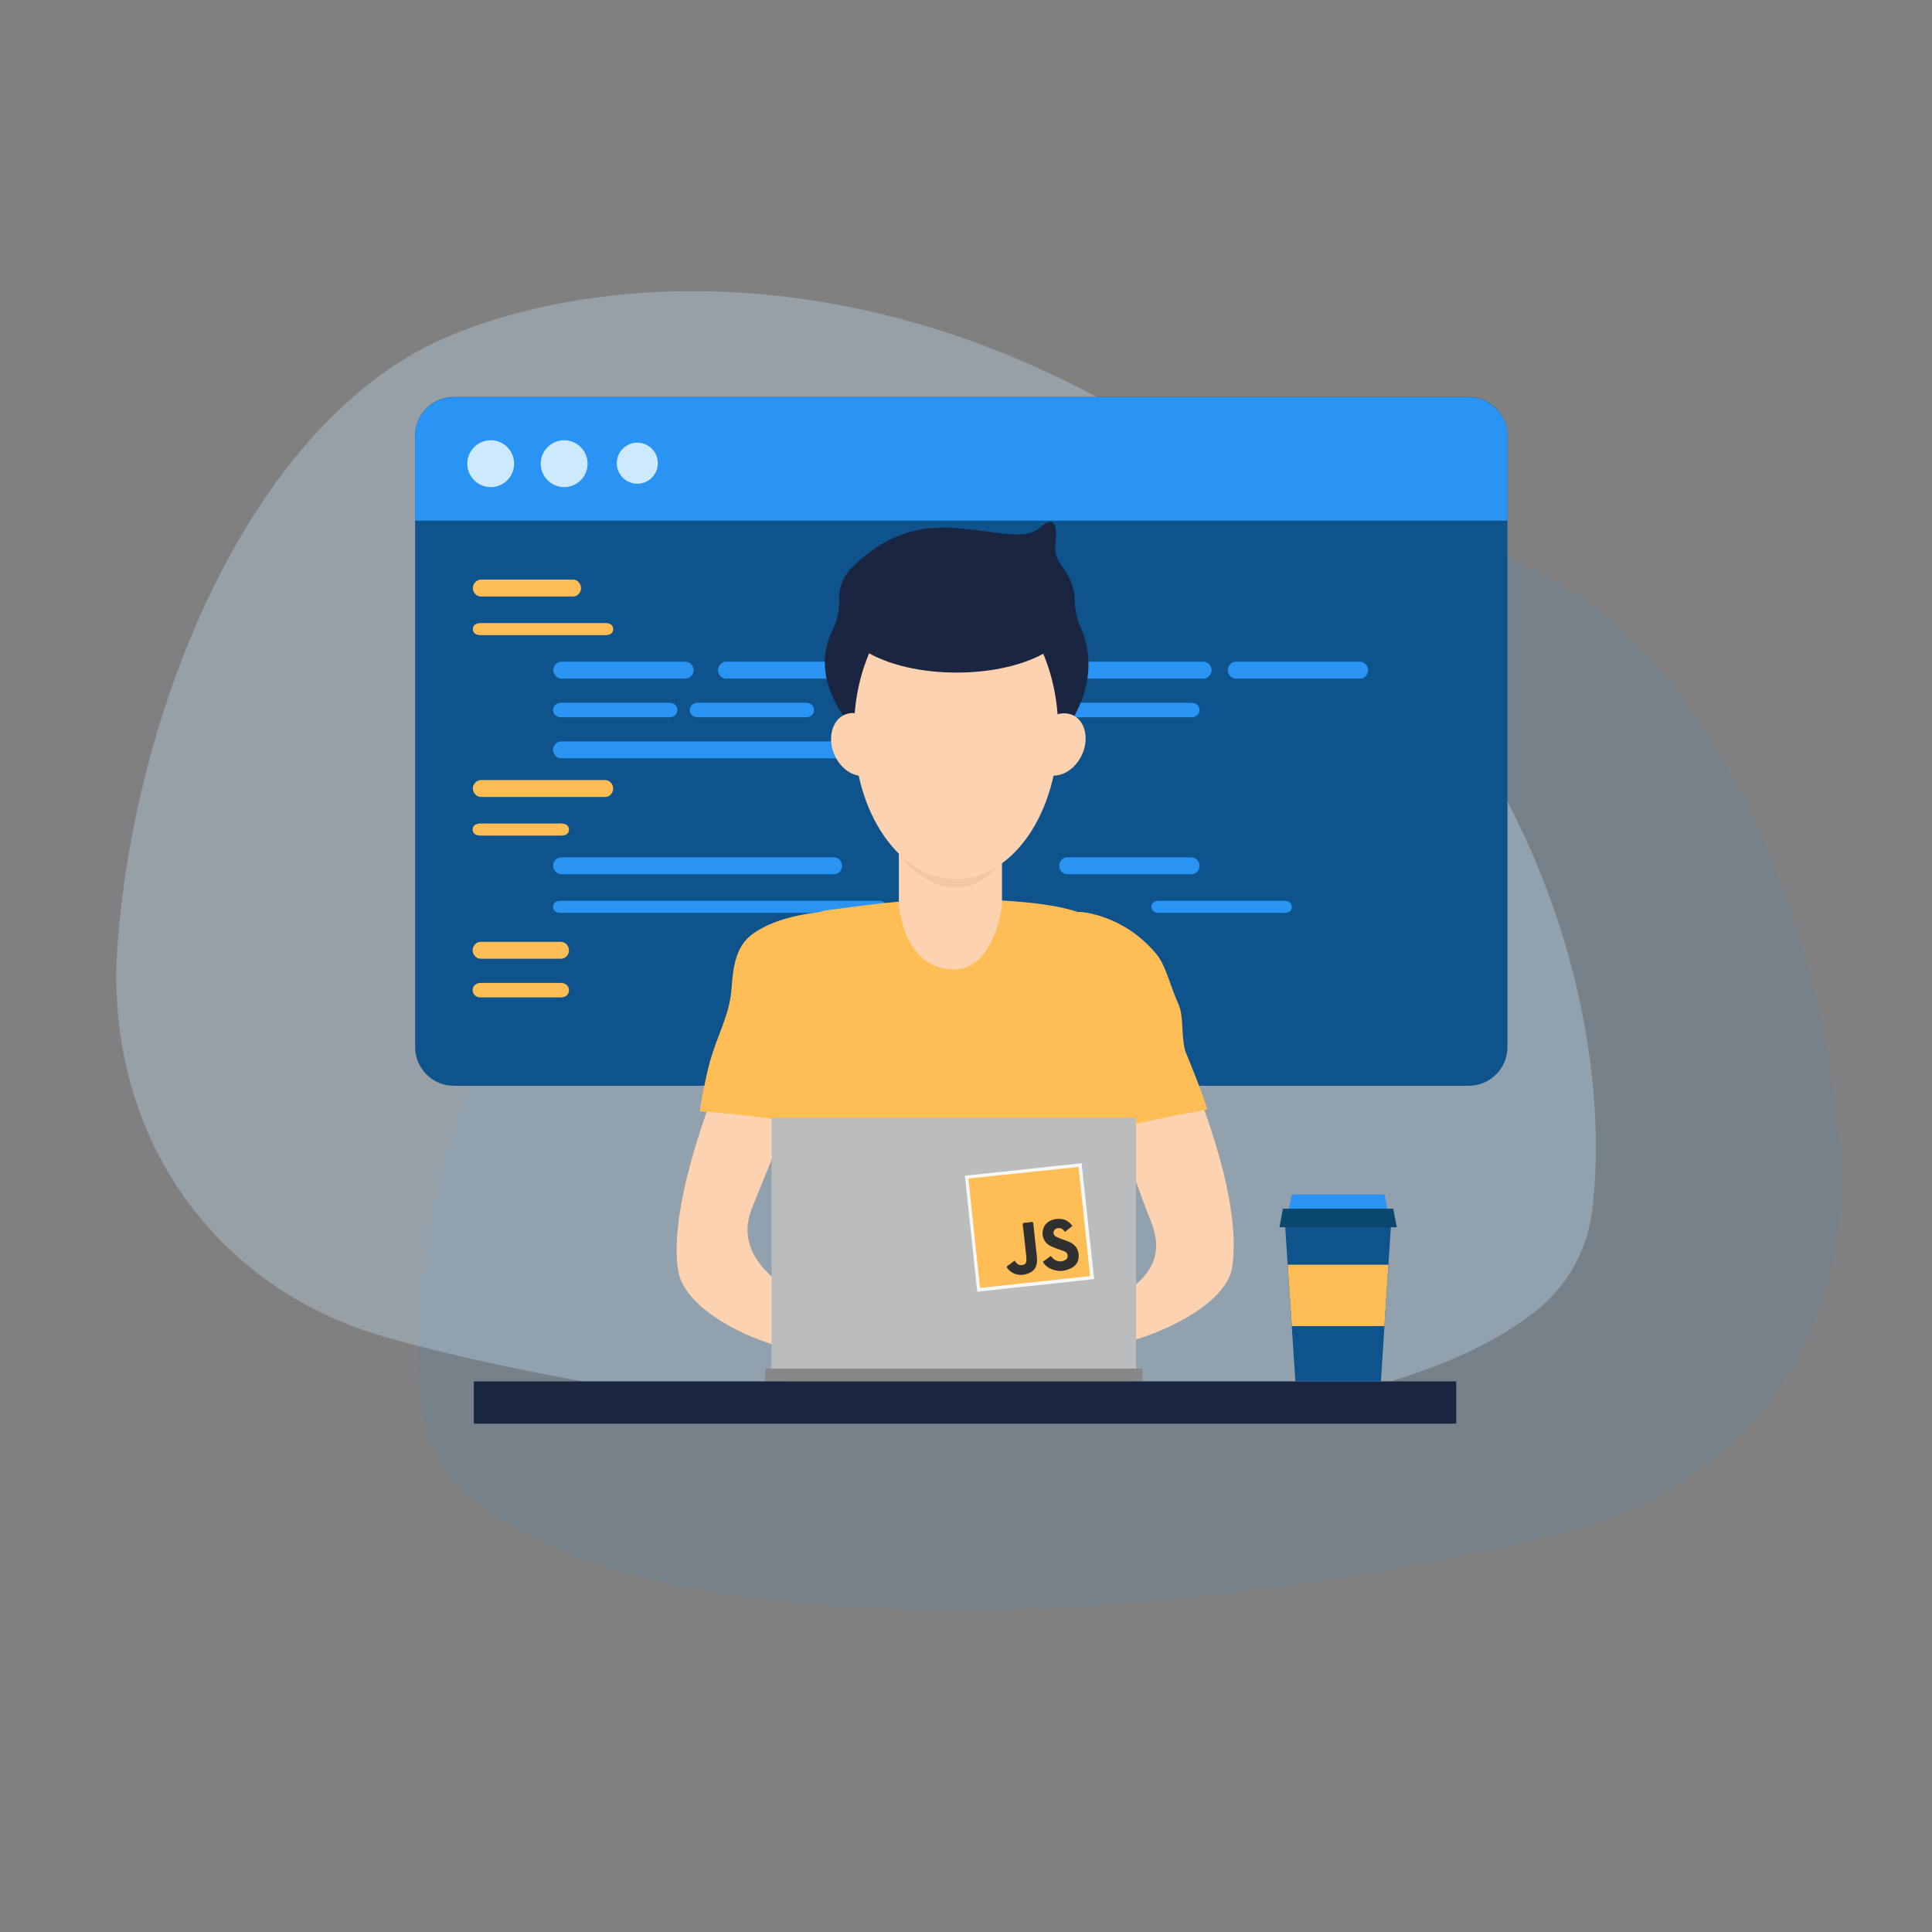 <svg xmlns="http://www.w3.org/2000/svg" xmlns:xlink="http://www.w3.org/1999/xlink" xml:space="preserve" id="Layer_1" x="0" y="0" version="1.1" viewBox="0 0 800 800"><rect x="0" y="0" width="800" height="800" fill="#808080" stroke="none"/><style>.st2{fill:#0e538c}.st3{fill:#2a94f4}.st4{fill:#ffbe55}.st5{fill:#192541}.st6{fill:#fcd2b1}.st12{fill:#303030}.st13{fill:#cce9ff}</style><path id="XMLID_237_" fill="#2a94f4" d="M197.1 622.2c-12.4-9.7-20.5-24-22.5-39.6-7-52.5 5.2-169.3 115.6-267.1 134-118.7 274-110.5 341.8-80.7 74.7 32.8 122.1 142.8 129.8 240.8 5.8 73.7-36.3 137.1-107.5 157.1-119.5 33.5-367.3 60-457.2-10.5z" opacity=".09"/><path id="XMLID_521_" fill="#cce9ff" d="M635.8 543c12.9-10.1 21.3-24.9 23.4-41.2 7.2-54.6-5.4-176-120.2-277.7-139.4-123.4-284.9-114.9-355.4-83.9-77.7 34.1-127 148.5-134.9 250.4-6 76.6 37.7 142.6 111.8 163.3 124.1 35 381.8 62.4 475.3-10.9z" opacity=".3"/><g id="XMLID_36_"><path id="XMLID_130_" d="M608.2 449.6H187.9c-8.8 0-16-7.2-16-16V180.4c0-8.8 7.2-16 16-16h420.3c8.8 0 16 7.2 16 16v253.2c0 8.8-7.2 16-16 16z" class="st2"/></g><g id="XMLID_62_"><path id="XMLID_129_" d="M624.2 215.6H171.9v-35.1c0-8.8 7.2-16 16-16h420.3c8.8 0 16 7.2 16 16v35.1z" class="st3"/></g><g id="XMLID_90_"><g id="XMLID_85_"><path id="XMLID_127_" d="M237.3 247h-38.2c-1.8 0-3.3-1.7-3.3-3.5s1.5-3.5 3.3-3.5h38.2c1.8 0 3.3 1.7 3.3 3.5s-1.4 3.5-3.3 3.5z" class="st4"/></g><g id="XMLID_91_"><path id="XMLID_126_" d="M250.6 263h-51.5c-1.8 0-3.3-.7-3.3-2.5s1.5-2.5 3.3-2.5h51.5c1.8 0 3.3.7 3.3 2.5s-1.4 2.5-3.3 2.5z" class="st4"/></g><g id="XMLID_100_"><path id="XMLID_125_" d="M250.6 330h-51.5c-1.8 0-3.3-1.7-3.3-3.5s1.5-3.5 3.3-3.5h51.5c1.8 0 3.3 1.7 3.3 3.5s-1.4 3.5-3.3 3.5z" class="st4"/></g><g id="XMLID_101_"><path id="XMLID_124_" d="M232.3 346H199c-1.8 0-3.3-.7-3.3-2.5s1.5-2.5 3.3-2.5h33.3c1.8 0 3.3.7 3.3 2.5s-1.4 2.5-3.3 2.5z" class="st4"/></g><g id="XMLID_106_"><path id="XMLID_123_" d="M232.3 397H199c-1.8 0-3.3-1.7-3.3-3.5s1.5-3.5 3.3-3.5h33.3c1.8 0 3.3 1.7 3.3 3.5s-1.4 3.5-3.3 3.5z" class="st4"/></g><g id="XMLID_107_"><path id="XMLID_122_" d="M232.3 413H199c-1.8 0-3.3-1.2-3.3-3s1.5-3 3.3-3h33.3c1.8 0 3.3 1.2 3.3 3s-1.4 3-3.3 3z" class="st4"/></g><g id="XMLID_92_"><path id="XMLID_121_" d="M283.9 281h-51.5c-1.8 0-3.3-1.7-3.3-3.5s1.5-3.5 3.3-3.5h51.5c1.8 0 3.3 1.7 3.3 3.5s-1.5 3.5-3.3 3.5z" class="st3"/></g><g id="XMLID_96_"><path id="XMLID_120_" d="M352.1 281h-51.5c-1.8 0-3.3-1.7-3.3-3.5s1.5-3.5 3.3-3.5h51.5c1.8 0 3.3 1.7 3.3 3.5s-1.5 3.5-3.3 3.5z" class="st3"/></g><g id="XMLID_97_"><path id="XMLID_119_" d="M498.4 281h-51.5c-1.8 0-3.3-1.7-3.3-3.5s1.5-3.5 3.3-3.5h51.5c1.8 0 3.3 1.7 3.3 3.5s-1.5 3.5-3.3 3.5z" class="st3"/></g><g id="XMLID_98_"><path id="XMLID_118_" d="M563.2 281h-51.5c-1.8 0-3.3-1.7-3.3-3.5s1.5-3.5 3.3-3.5h51.5c1.8 0 3.3 1.7 3.3 3.5s-1.4 3.5-3.3 3.5z" class="st3"/></g><g id="XMLID_99_"><path id="XMLID_117_" d="M493.4 297h-51.5c-1.8 0-3.3-1.2-3.3-3s1.5-3 3.3-3h51.5c1.8 0 3.3 1.2 3.3 3s-1.5 3-3.3 3z" class="st3"/></g><g id="XMLID_104_"><path id="XMLID_116_" d="M493.4 362h-51.5c-1.8 0-3.3-1.7-3.3-3.5s1.5-3.5 3.3-3.5h51.5c1.8 0 3.3 1.7 3.3 3.5s-1.5 3.5-3.3 3.5z" class="st3"/></g><g id="XMLID_105_"><path id="XMLID_115_" d="M531.6 378h-51.5c-1.8 0-3.3-.7-3.3-2.5s1.5-2.5 3.3-2.5h51.5c1.8 0 3.3.7 3.3 2.5s-1.4 2.5-3.3 2.5z" class="st3"/></g><g id="XMLID_93_"><path id="XMLID_114_" d="M277.2 297h-44.9c-1.8 0-3.3-1.2-3.3-3s1.5-3 3.3-3h44.9c1.8 0 3.3 1.2 3.3 3s-1.4 3-3.3 3z" class="st3"/></g><g id="XMLID_95_"><path id="XMLID_113_" d="M333.8 297h-44.9c-1.8 0-3.3-1.2-3.3-3s1.5-3 3.3-3h44.9c1.8 0 3.3 1.2 3.3 3s-1.5 3-3.3 3z" class="st3"/></g><g id="XMLID_94_"><path id="XMLID_112_" d="M363.7 314H232.3c-1.8 0-3.3-1.7-3.3-3.5s1.5-3.5 3.3-3.5h131.4c1.8 0 3.3 1.7 3.3 3.5s-1.5 3.5-3.3 3.5z" class="st3"/></g><g id="XMLID_103_"><path id="XMLID_111_" d="M345.4 362H232.3c-1.8 0-3.3-1.7-3.3-3.5s1.5-3.5 3.3-3.5h113.1c1.8 0 3.3 1.7 3.3 3.5s-1.5 3.5-3.3 3.5z" class="st3"/></g><g id="XMLID_102_"><path id="XMLID_110_" d="M363.7 378H232.3c-1.8 0-3.3-.7-3.3-2.5s1.5-2.5 3.3-2.5h131.4c1.8 0 3.3.7 3.3 2.5s-1.5 2.5-3.3 2.5z" class="st3"/></g></g><path id="XMLID_35_" d="M357 305.8s-24-21.8-12.2-45c2-4 2.8-8.4 2.7-12.8-.1-3.9 1-8.9 5.7-13.4 9.3-9 21.3-16.7 39.1-16.1s31.5 6 38.3 0c5.9-5.1 7.3-1.8 6.4 7.3-.3 3 .6 5.9 2.4 8.2 2.5 3.1 5.5 8.1 5.6 14.4.1 4 .9 7.9 2.5 11.5 3.8 8.5 7.6 25.9-9.8 47.1" class="st5"/><g id="XMLID_52_"><defs><path id="XMLID_17_" d="M323.3 511.4c.5-9.1.4-18.2 0-27.3-1.7-33.2-.4-54.1-.4-68.6 0-8.7 5.6-37 19.6-38.6 15.3-1.8 37.7-6.1 72.7-4 47.5 2.8 50.6 13.6 50.4 44.2-.1 11.4 3 160.3 3 160.3-50.4 19.3-144.2 2-144.2 2 3.9-7.5-3.1-32.3-1.1-68z"/></defs><use xlink:href="#XMLID_17_" fill="#ffbe55" overflow="visible"/><clipPath id="XMLID_7_"><use xlink:href="#XMLID_17_" overflow="visible"/></clipPath></g><g id="XMLID_49_"><path id="XMLID_33_" d="M493.1 445.4s21.8 49.6 17.1 79.4c-3.2 20.3-50.2 36.5-64.1 33.1-13.9-3.4-12.3-6.5.5-12.9s39.7-14.9 30.1-38.9c-9.5-24-25.8-73.3-25.8-73.3l42.2 12.6z" class="st6"/><path id="XMLID_32_" d="M447.1 377.6s17.7.7 31.6 17.3c4.1 4.9 5.6 12.7 9.1 20.5 2.6 5.8 1.1 12 2.9 19.6 0 0 9.1 22 9.1 24.5 0 0-35 5.9-41.1 9.8-6.1 3.8-24.6-91.9-11.6-91.7z" class="st4"/></g><g id="XMLID_46_"><path id="XMLID_31_" d="M299.8 441.8s-23.7 54.5-19 84.3c3.2 20.3 46.4 36.6 60.3 33.2 13.9-3.4 17.4-8.4 4.6-14.8-12.8-6.4-43.9-19.9-34.4-44 9.5-24 28-67.8 28-67.8l-39.5 9.1z" class="st6"/><path id="XMLID_30_" d="M340.9 377.6s-18.5 1-29.6 9.4c-6.3 4.8-7.7 12.4-8.4 22.4-.7 10.8-6.1 19.6-9.1 30.8-1.7 6.1-4 18.6-4 20 0 0 28.6 1.8 40.1 5.3 7 2.2 24-88.1 11-87.9z" class="st4"/></g><g id="XMLID_37_"><g id="XMLID_43_"><g id="XMLID_58_"><path id="XMLID_60_" d="M414.9 375.4v-41.5h-42.7v40.2s1.3 27 22.7 27.3c16.6.3 20-26 20-26z" class="st6"/><path id="XMLID_59_" fill="#f4c6a4" d="M414.9 354.9s-4.4 12.7-20.1 12.7c-10.3 0-22.5-11.5-22.5-15.3l-.1-12.6 42.7 2.3v12.9z"/></g></g><ellipse id="XMLID_24_" cx="355" cy="308.2" class="st6" rx="10.4" ry="13.4" transform="rotate(157.608 355.002 308.237)"/><ellipse id="XMLID_23_" cx="438.5" cy="308.2" class="st6" rx="10.4" ry="13.4" transform="rotate(-154.502 438.52 308.23)"/><path id="XMLID_22_" fill="#fff" d="M412.5 332.1c-5.4 3.6-17.9 7-31.7 1-1.1-.5-2.1.7-1.7 1.8 1.8 5.9 7.3 12.9 19.5 12.7 10.4-.2 14.5-8.9 15.9-13.5.3-1.2-1-2.7-2-2z"/></g><path id="XMLID_2_" fill="#bbbcbc" d="M319.5 462.8h150.9v103.9H319.5z"/><path id="XMLID_20_" fill="#878787" d="M316.9 566.7h156.2v5.4H316.9z"/><path id="XMLID_21_" d="M196.2 572H603v17.5H196.2z" class="st5"/><g id="XMLID_40_"><g id="XMLID_39_"><path id="XMLID_156_" d="M402.5 484.7h47.3v46.9h-47.3z" class="st4" transform="scale(-1) rotate(-6.102 -9534.314 7995.877)"/><path id="XMLID_153_" fill="#f7f7f7" d="m446.6 483.2 4.8 45.2-45.6 4.9L401 488l45.6-4.8m1.3-1.6-1.4.2-45.6 4.9-1.4.2.2 1.4 4.8 45.2.2 1.4 1.4-.2 45.6-4.9 1.4-.2-.2-1.4L448 483l-.1-1.4z"/></g><path id="XMLID_88_" d="M444.1 507.6c-1.1.9-2.1 1.7-3.1 2.5-.2-.2-.4-.5-.6-.7-.7-.8-1.7-1-2.7-.8-.7.2-1.2.6-1.4 1.4-.2.8.1 1.5.7 1.9.6.4 1.3.6 1.9.9 1.5.6 3 1 4.4 1.7 2.5 1.3 3.7 3.7 3.3 6.5-.2 1.6-1.1 3-2.5 3.8-3.2 1.9-6.5 2-9.8.2-1-.6-1.8-1.4-2.5-2.5l3.3-2.4c.3.3.6.6.8.9 1.4 1.3 3.3 1.7 4.9.9.8-.3 1.3-.9 1.3-1.8s-.4-1.5-1.2-1.9c-1.1-.4-2.2-.8-3.4-1.2-.9-.4-1.9-.7-2.8-1.2-2.3-1.3-3.4-3.8-2.9-6.3.4-2.3 2.2-4.1 4.8-4.6 2.8-.5 5.2-.1 7.1 2.3.2.1.2.2.4.4z" class="st12"/><path id="XMLID_87_" d="M420.1 522c.4.4.6.8.9 1.1.7.7 1.5.9 2.5.7.9-.2 1.4-.7 1.5-1.7v-1.3c-.5-4.5-.9-9-1.5-13.5-.1-.7.1-.9.8-1 .9 0 1.8-.1 2.7-.3.6-.1.8.1.9.7.4 4.4.9 8.7 1.4 13.1 0 .5.1.9.1 1.4.2 3.6-1.4 5.7-4.9 6.5-2.9.7-5.7-.3-7.4-2.6-.3-.5-.3-.7.2-1 .9-.6 1.8-1.3 2.8-2.1z" class="st12"/></g><g id="XMLID_4_"><g id="XMLID_84_"><circle id="XMLID_128_" cx="203.2" cy="192" r="9.7" class="st13"/></g><g id="XMLID_86_"><circle id="XMLID_109_" cx="233.6" cy="192" r="9.7" class="st13"/></g><circle id="XMLID_89_" cx="263.9" cy="191.8" r="8.5" class="st13"/></g><path id="XMLID_131_" d="M571.8 572h-35.4l-4.4-66.6h44.1z" class="st2"/><path id="XMLID_42_" d="M574.7 502.2h-41.3l1.5-7.6h38.4z" class="st3"/><path id="XMLID_38_" fill="#0b4870" d="M578.4 508.2h-48.6l1.4-7.7h45.7z"/><g id="XMLID_151_"><defs><path id="XMLID_135_" d="M571.8 571.6h-35.4L532 505h44.1z"/></defs><clipPath id="XMLID_8_"><use xlink:href="#XMLID_135_" overflow="visible"/></clipPath><path id="XMLID_44_" fill="#ffbe55" d="M528.8 523.7h50.7v25.4h-50.7z" clip-path="url(#XMLID_8_)"/></g><ellipse id="XMLID_1_" cx="395.9" cy="302.7" class="st6" rx="42.3" ry="61.3"/><ellipse id="XMLID_3_" cx="396.1" cy="256" class="st5" rx="47.4" ry="22.5"/></svg>